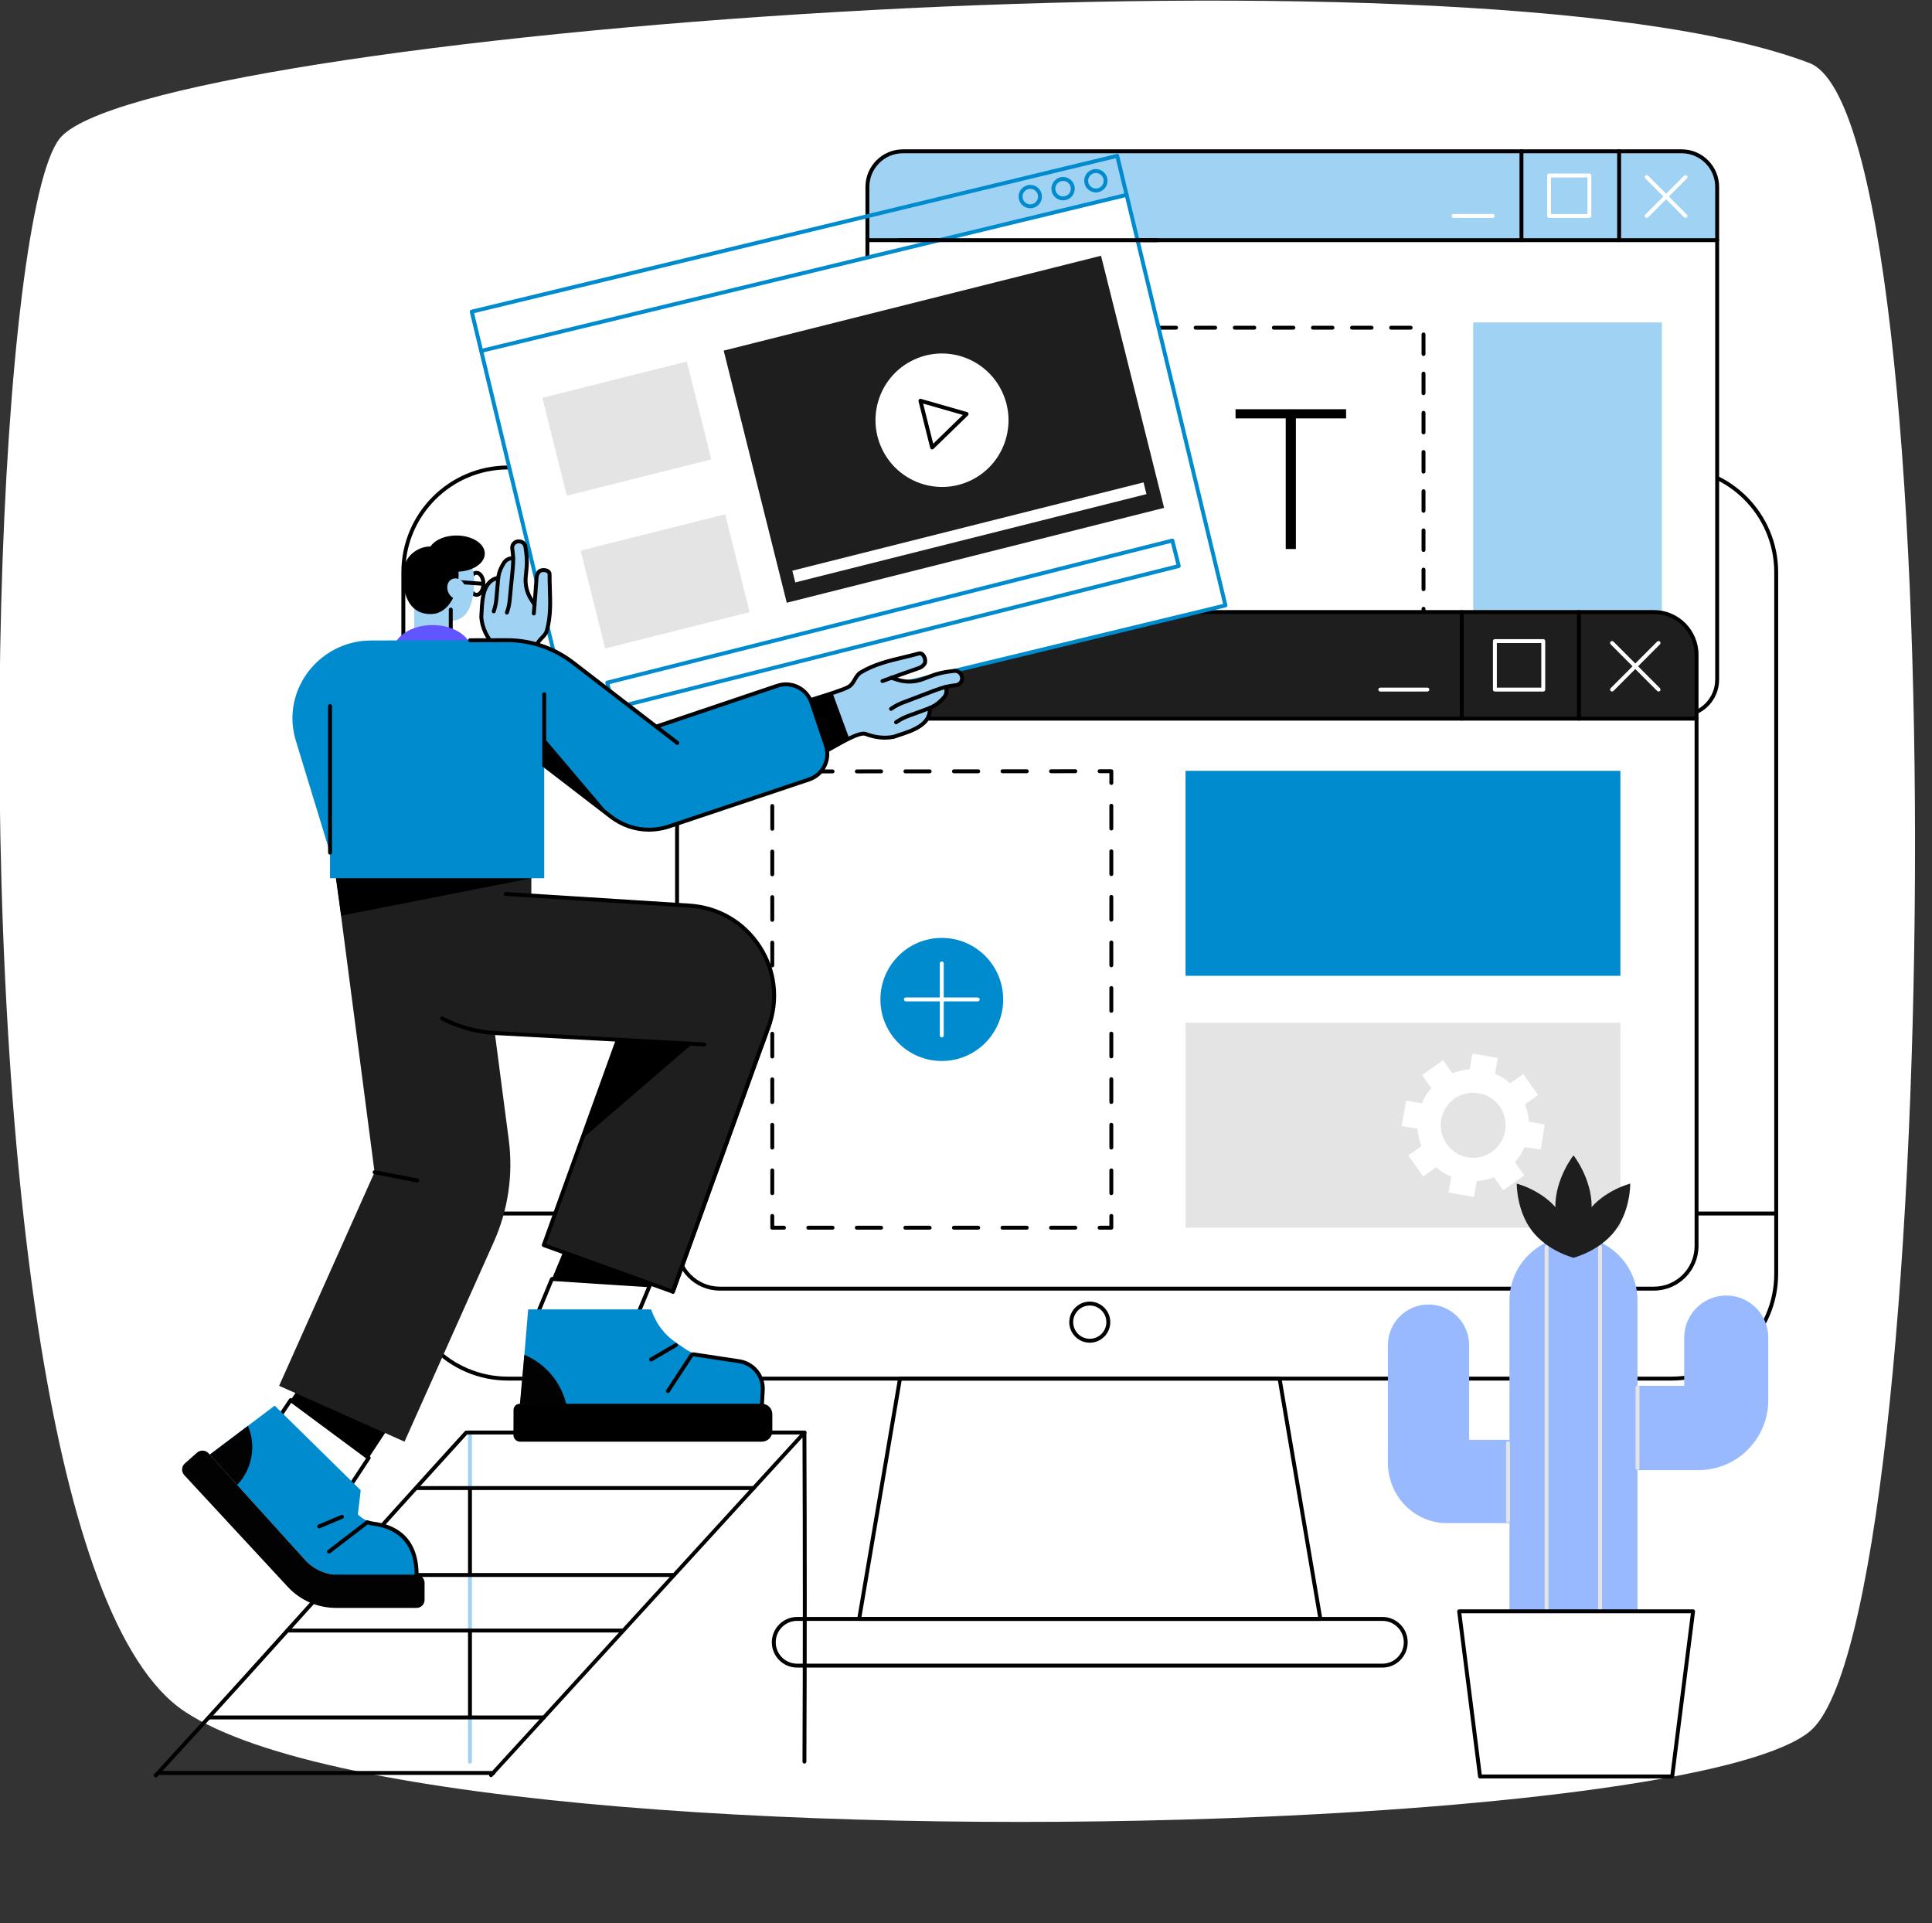 <svg width="427" height="425" viewBox="0 0 427 425" fill="none" xmlns="http://www.w3.org/2000/svg">
<rect x="0" y="0" width="427" height="425" fill="#333333" stroke="none"/>
<g clip-path="url(#clip0_2411_14202)">
<path d="M400.041 382.57C388.531 392.16 338.441 398.94 278.761 401.49C187.021 405.42 72.601 399.37 40.791 378.2C25.731 368.19 15.551 337.25 9.101 297.66C-6.929 199.16 0.221 47.13 13.161 30.65C31.311 7.56 323.301 -15.31 399.911 13.93C432.741 26.46 429.231 358.23 400.031 382.57H400.041Z" fill="white"/>
<path d="M373.314 247.44L375.204 241.883L377.358 247.44C377.358 247.44 381.657 248.14 381.712 248.531C381.757 248.913 377.595 250.095 377.595 250.095C377.595 250.095 375.85 255.488 375.204 254.27C374.568 253.051 373.95 250.35 373.95 250.35C373.95 250.35 368.533 249.268 368.533 248.731C368.533 248.158 373.314 247.449 373.314 247.449V247.44Z" fill="white"/>
<path d="M304.094 233.142L305.566 228.822L307.238 233.142C307.238 233.142 310.574 233.688 310.619 233.988C310.656 234.279 307.429 235.198 307.429 235.198C307.429 235.198 306.075 239.381 305.575 238.435C305.075 237.49 304.594 235.389 304.594 235.389C304.594 235.389 300.395 234.543 300.395 234.134C300.395 233.688 304.103 233.142 304.103 233.142H304.094Z" fill="white"/>
<g clip-path="url(#clip1_2411_14202)">
<path d="M369.466 305.081H112.245C99.268 305.081 88.711 294.499 88.711 281.492V126.462C88.711 113.455 99.268 102.873 112.245 102.873H369.464C382.441 102.873 392.998 113.455 392.998 126.462V281.49C392.998 294.497 382.441 305.079 369.464 305.079L369.466 305.081ZM112.245 103.739C99.745 103.739 89.575 113.933 89.575 126.462V281.49C89.575 294.019 99.745 304.213 112.245 304.213H369.464C381.964 304.213 392.135 294.019 392.135 281.49V126.462C392.135 113.933 381.964 103.739 369.464 103.739H112.245Z" fill="black"/>
<path d="M392.491 268.595H89.217C88.978 268.595 88.785 268.402 88.785 268.162C88.785 267.922 88.98 267.729 89.217 267.729H392.491C392.731 267.729 392.923 267.922 392.923 268.162C392.923 268.402 392.729 268.595 392.491 268.595Z" fill="black"/>
<path d="M291.821 358.188H189.887C189.76 358.188 189.64 358.131 189.557 358.035C189.475 357.936 189.44 357.809 189.461 357.683L198.482 304.576C198.517 304.367 198.698 304.216 198.908 304.216H282.803C283.013 304.216 283.193 304.367 283.229 304.576L292.249 357.683C292.271 357.809 292.235 357.936 292.153 358.035C292.071 358.131 291.951 358.188 291.823 358.188H291.821ZM190.399 357.323H291.311L282.438 305.081H199.273L190.399 357.323Z" fill="black"/>
<path d="M305.544 368.508H176.164C173.088 368.508 170.586 366 170.586 362.917C170.586 359.834 173.088 357.322 176.164 357.322H305.544C308.619 357.322 311.121 359.83 311.121 362.913C311.121 365.996 308.619 368.508 305.544 368.508ZM176.164 358.188C173.565 358.188 171.45 360.307 171.45 362.913C171.45 365.52 173.563 367.642 176.164 367.642H305.544C308.142 367.642 310.258 365.524 310.258 362.917C310.258 360.31 308.144 358.188 305.544 358.188H176.164Z" fill="black"/>
<path d="M240.856 296.714C238.358 296.714 236.324 294.676 236.324 292.172C236.324 289.668 238.358 287.63 240.856 287.63C243.354 287.63 245.388 289.668 245.388 292.172C245.388 294.676 243.354 296.714 240.856 296.714ZM240.856 288.497C238.834 288.497 237.19 290.146 237.19 292.172C237.19 294.198 238.834 295.847 240.856 295.847C242.877 295.847 244.522 294.198 244.522 292.172C244.522 290.146 242.877 288.497 240.856 288.497Z" fill="black"/>
<path d="M371.213 33.433H200.015C195.428 33.433 191.709 37.16 191.709 41.758V149.73C191.709 154.328 195.428 158.056 200.015 158.056H371.213C375.8 158.056 379.519 154.328 379.519 149.73V41.758C379.519 37.16 375.8 33.433 371.213 33.433Z" fill="white"/>
<path d="M199.86 33.433H371.366C375.864 33.433 379.517 37.094 379.517 41.602V53.069H191.707V41.602C191.707 37.094 195.36 33.433 199.858 33.433H199.86Z" fill="#A0D2F4"/>
<path d="M371.662 158.489H199.564C194.995 158.489 191.277 154.763 191.277 150.183V41.306C191.277 36.726 194.995 33 199.564 33H371.662C376.232 33 379.949 36.726 379.949 41.306V150.183C379.949 154.763 376.232 158.489 371.662 158.489ZM199.564 33.866C195.47 33.866 192.141 37.204 192.141 41.306V150.183C192.141 154.285 195.472 157.623 199.564 157.623H371.662C375.755 157.623 379.085 154.285 379.085 150.183V41.306C379.085 37.202 375.755 33.866 371.662 33.866H199.564Z" fill="black"/>
<path d="M379.517 53.502H191.709C191.47 53.502 191.277 53.309 191.277 53.069C191.277 52.83 191.472 52.637 191.709 52.637H379.517C379.756 52.637 379.949 52.83 379.949 53.069C379.949 53.309 379.754 53.502 379.517 53.502Z" fill="black"/>
<path d="M357.852 53.502C357.612 53.502 357.42 53.309 357.42 53.069V33.433C357.42 33.193 357.614 33 357.852 33C358.089 33 358.283 33.193 358.283 33.433V53.069C358.283 53.309 358.089 53.502 357.852 53.502Z" fill="black"/>
<path d="M336.266 53.502C336.026 53.502 335.834 53.309 335.834 53.069V33.433C335.834 33.193 336.028 33 336.266 33C336.503 33 336.698 33.193 336.698 33.433V53.069C336.698 53.309 336.503 53.502 336.266 53.502Z" fill="black"/>
<path d="M329.927 48.149H321.258C321.019 48.149 320.826 47.956 320.826 47.716C320.826 47.476 321.02 47.283 321.258 47.283H329.927C330.166 47.283 330.359 47.476 330.359 47.716C330.359 47.956 330.164 48.149 329.927 48.149Z" fill="white"/>
<path d="M372.519 48.15C372.409 48.15 372.297 48.108 372.213 48.024L363.644 39.435C363.475 39.266 363.475 38.992 363.644 38.823C363.813 38.654 364.086 38.654 364.255 38.823L372.823 47.412C372.992 47.581 372.992 47.855 372.823 48.024C372.739 48.108 372.629 48.15 372.517 48.15H372.519Z" fill="white"/>
<path d="M363.952 48.15C363.842 48.15 363.731 48.108 363.646 48.024C363.477 47.855 363.477 47.581 363.646 47.412L372.215 38.823C372.384 38.654 372.657 38.654 372.825 38.823C372.994 38.992 372.994 39.266 372.825 39.435L364.257 48.024C364.172 48.108 364.062 48.15 363.95 48.15H363.952Z" fill="white"/>
<path d="M351.278 48.149H342.369C342.13 48.149 341.938 47.956 341.938 47.717V38.785C341.938 38.545 342.132 38.352 342.369 38.352H351.278C351.517 38.352 351.71 38.545 351.71 38.785V47.717C351.71 47.956 351.515 48.149 351.278 48.149ZM342.801 47.284H350.846V39.218H342.801V47.282V47.284Z" fill="white"/>
<path d="M367.298 71.256H325.594V143.992H367.298V71.256Z" fill="#A0D2F4"/>
<path d="M314.619 142.596H310.299C310.06 142.596 309.867 142.403 309.867 142.163C309.867 141.923 310.062 141.73 310.299 141.73H314.619C314.859 141.73 315.051 141.923 315.051 142.163C315.051 142.403 314.857 142.596 314.619 142.596ZM305.978 142.596H301.658C301.418 142.596 301.226 142.403 301.226 142.163C301.226 141.923 301.42 141.73 301.658 141.73H305.978C306.217 141.73 306.409 141.923 306.409 142.163C306.409 142.403 306.215 142.596 305.978 142.596ZM297.336 142.596H293.016C292.777 142.596 292.584 142.403 292.584 142.163C292.584 141.923 292.779 141.73 293.016 141.73H297.336C297.575 141.73 297.768 141.923 297.768 142.163C297.768 142.403 297.573 142.596 297.336 142.596ZM288.694 142.596H284.375C284.135 142.596 283.943 142.403 283.943 142.163C283.943 141.923 284.137 141.73 284.375 141.73H288.694C288.934 141.73 289.126 141.923 289.126 142.163C289.126 142.403 288.932 142.596 288.694 142.596ZM280.053 142.596H275.733C275.494 142.596 275.301 142.403 275.301 142.163C275.301 141.923 275.496 141.73 275.733 141.73H280.053C280.292 141.73 280.485 141.923 280.485 142.163C280.485 142.403 280.29 142.596 280.053 142.596ZM271.413 142.596H267.094C266.854 142.596 266.662 142.403 266.662 142.163C266.662 141.923 266.856 141.73 267.094 141.73H271.413C271.653 141.73 271.845 141.923 271.845 142.163C271.845 142.403 271.651 142.596 271.413 142.596ZM262.772 142.596H258.452C258.213 142.596 258.02 142.403 258.02 142.163C258.02 141.923 258.214 141.73 258.452 141.73H262.772C263.011 141.73 263.204 141.923 263.204 142.163C263.204 142.403 263.009 142.596 262.772 142.596ZM255.102 141.624C254.862 141.624 254.67 141.431 254.67 141.191V136.861C254.67 136.621 254.864 136.428 255.102 136.428C255.339 136.428 255.533 136.621 255.533 136.861V141.191C255.533 141.431 255.339 141.624 255.102 141.624ZM314.619 139.293C314.38 139.293 314.187 139.1 314.187 138.86V134.53C314.187 134.29 314.382 134.097 314.619 134.097C314.857 134.097 315.051 134.29 315.051 134.53V138.86C315.051 139.1 314.857 139.293 314.619 139.293ZM255.102 132.962C254.862 132.962 254.67 132.769 254.67 132.529V128.199C254.67 127.959 254.864 127.767 255.102 127.767C255.339 127.767 255.533 127.959 255.533 128.199V132.529C255.533 132.769 255.339 132.962 255.102 132.962ZM314.619 130.633C314.38 130.633 314.187 130.44 314.187 130.2V125.87C314.187 125.63 314.382 125.438 314.619 125.438C314.857 125.438 315.051 125.63 315.051 125.87V130.2C315.051 130.44 314.857 130.633 314.619 130.633ZM255.102 124.3C254.862 124.3 254.67 124.108 254.67 123.868V119.538C254.67 119.298 254.864 119.105 255.102 119.105C255.339 119.105 255.533 119.298 255.533 119.538V123.868C255.533 124.108 255.339 124.3 255.102 124.3ZM314.619 121.971C314.38 121.971 314.187 121.778 314.187 121.538V117.209C314.187 116.969 314.382 116.776 314.619 116.776C314.857 116.776 315.051 116.969 315.051 117.209V121.538C315.051 121.778 314.857 121.971 314.619 121.971ZM255.102 115.639C254.862 115.639 254.67 115.446 254.67 115.206V110.876C254.67 110.636 254.864 110.443 255.102 110.443C255.339 110.443 255.533 110.636 255.533 110.876V115.206C255.533 115.446 255.339 115.639 255.102 115.639ZM314.619 113.31C314.38 113.31 314.187 113.117 314.187 112.877V108.547C314.187 108.307 314.382 108.114 314.619 108.114C314.857 108.114 315.051 108.307 315.051 108.547V112.877C315.051 113.117 314.857 113.31 314.619 113.31ZM255.102 106.979C254.862 106.979 254.67 106.786 254.67 106.546V102.217C254.67 101.977 254.864 101.784 255.102 101.784C255.339 101.784 255.533 101.977 255.533 102.217V106.546C255.533 106.786 255.339 106.979 255.102 106.979ZM314.619 104.648C314.38 104.648 314.187 104.455 314.187 104.215V99.885C314.187 99.645 314.382 99.453 314.619 99.453C314.857 99.453 315.051 99.645 315.051 99.885V104.215C315.051 104.455 314.857 104.648 314.619 104.648ZM255.102 98.317C254.862 98.317 254.67 98.125 254.67 97.885V93.555C254.67 93.315 254.864 93.122 255.102 93.122C255.339 93.122 255.533 93.315 255.533 93.555V97.885C255.533 98.125 255.339 98.317 255.102 98.317ZM314.619 95.988C314.38 95.988 314.187 95.796 314.187 95.555V91.226C314.187 90.986 314.382 90.793 314.619 90.793C314.857 90.793 315.051 90.986 315.051 91.226V95.555C315.051 95.796 314.857 95.988 314.619 95.988ZM255.102 89.656C254.862 89.656 254.67 89.463 254.67 89.223V84.893C254.67 84.653 254.864 84.46 255.102 84.46C255.339 84.46 255.533 84.653 255.533 84.893V89.223C255.533 89.463 255.339 89.656 255.102 89.656ZM314.619 87.327C314.38 87.327 314.187 87.134 314.187 86.894V82.564C314.187 82.324 314.382 82.131 314.619 82.131C314.857 82.131 315.051 82.324 315.051 82.564V86.894C315.051 87.134 314.857 87.327 314.619 87.327ZM255.102 80.994C254.862 80.994 254.67 80.801 254.67 80.561V76.232C254.67 75.992 254.864 75.799 255.102 75.799C255.339 75.799 255.533 75.992 255.533 76.232V80.561C255.533 80.801 255.339 80.994 255.102 80.994ZM314.619 78.665C314.38 78.665 314.187 78.472 314.187 78.232V73.902C314.187 73.662 314.382 73.47 314.619 73.47C314.857 73.47 315.051 73.662 315.051 73.902V78.232C315.051 78.472 314.857 78.665 314.619 78.665ZM311.781 72.848H307.461C307.222 72.848 307.029 72.655 307.029 72.415C307.029 72.175 307.224 71.982 307.461 71.982H311.781C312.021 71.982 312.213 72.175 312.213 72.415C312.213 72.655 312.019 72.848 311.781 72.848ZM303.14 72.848H298.82C298.58 72.848 298.388 72.655 298.388 72.415C298.388 72.175 298.582 71.982 298.82 71.982H303.14C303.379 71.982 303.571 72.175 303.571 72.415C303.571 72.655 303.377 72.848 303.14 72.848ZM294.498 72.848H290.178C289.939 72.848 289.746 72.655 289.746 72.415C289.746 72.175 289.941 71.982 290.178 71.982H294.498C294.737 71.982 294.93 72.175 294.93 72.415C294.93 72.655 294.735 72.848 294.498 72.848ZM285.858 72.848H281.539C281.299 72.848 281.107 72.655 281.107 72.415C281.107 72.175 281.301 71.982 281.539 71.982H285.858C286.098 71.982 286.29 72.175 286.29 72.415C286.29 72.655 286.096 72.848 285.858 72.848ZM277.217 72.848H272.897C272.658 72.848 272.465 72.655 272.465 72.415C272.465 72.175 272.66 71.982 272.897 71.982H277.217C277.456 71.982 277.649 72.175 277.649 72.415C277.649 72.655 277.454 72.848 277.217 72.848ZM268.575 72.848H264.256C264.016 72.848 263.824 72.655 263.824 72.415C263.824 72.175 264.018 71.982 264.256 71.982H268.575C268.815 71.982 269.007 72.175 269.007 72.415C269.007 72.655 268.813 72.848 268.575 72.848ZM259.934 72.848H255.614C255.375 72.848 255.182 72.655 255.182 72.415C255.182 72.175 255.376 71.982 255.614 71.982H259.934C260.173 71.982 260.366 72.175 260.366 72.415C260.366 72.655 260.171 72.848 259.934 72.848Z" fill="black"/>
<path d="M284.165 92.461H273.07V90.431H297.505V92.461H286.41V121.324H284.165V92.461Z" fill="black"/>
<path d="M245.025 104.663H203.32V147.232H245.025V104.663Z" fill="#1E1E1E"/>
<path d="M224.173 99.395C223.467 99.395 222.756 99.354 222.063 99.275C221.826 99.248 221.657 99.033 221.683 98.795C221.71 98.557 221.924 98.384 222.161 98.416C223.545 98.575 224.986 98.567 226.367 98.394C226.601 98.366 226.821 98.532 226.85 98.77C226.88 99.008 226.711 99.224 226.475 99.254C225.72 99.348 224.944 99.397 224.175 99.397L224.173 99.395ZM217.918 98.272C217.867 98.272 217.818 98.264 217.767 98.245C216.387 97.729 215.066 97.046 213.846 96.212C213.647 96.079 213.598 95.809 213.732 95.61C213.867 95.412 214.134 95.361 214.332 95.496C215.496 96.291 216.752 96.942 218.067 97.432C218.291 97.515 218.405 97.764 218.322 97.989C218.258 98.164 218.093 98.27 217.918 98.27V98.272ZM230.599 98.207C230.426 98.207 230.261 98.101 230.195 97.93C230.108 97.706 230.22 97.456 230.444 97.371C231.753 96.867 233.001 96.203 234.157 95.398C234.353 95.262 234.622 95.309 234.758 95.506C234.893 95.703 234.846 95.972 234.65 96.108C233.437 96.954 232.126 97.65 230.752 98.18C230.701 98.199 230.648 98.209 230.597 98.209L230.599 98.207ZM210.845 93.446C210.727 93.446 210.609 93.397 210.523 93.303C209.536 92.203 208.682 90.987 207.983 89.687C207.869 89.477 207.95 89.213 208.16 89.101C208.37 88.987 208.631 89.067 208.745 89.278C209.408 90.517 210.223 91.678 211.165 92.725C211.324 92.901 211.31 93.175 211.133 93.336C211.051 93.411 210.947 93.448 210.845 93.448V93.446ZM237.621 93.309C237.519 93.309 237.417 93.273 237.335 93.201C237.156 93.043 237.138 92.768 237.297 92.589C238.23 91.532 239.03 90.364 239.682 89.117C239.792 88.906 240.053 88.822 240.265 88.934C240.477 89.044 240.557 89.305 240.447 89.518C239.764 90.826 238.922 92.052 237.945 93.161C237.859 93.258 237.741 93.307 237.621 93.307V93.309ZM206.8 85.89C206.607 85.89 206.431 85.76 206.382 85.564C206.019 84.138 205.826 82.662 205.811 81.177C205.809 80.939 205.999 80.742 206.238 80.74C206.478 80.744 206.672 80.931 206.674 81.169C206.688 82.584 206.87 83.99 207.218 85.349C207.277 85.582 207.137 85.818 206.906 85.877C206.87 85.886 206.833 85.89 206.798 85.89H206.8ZM241.59 85.709C241.556 85.709 241.521 85.706 241.486 85.698C241.254 85.641 241.113 85.406 241.17 85.174C241.501 83.813 241.67 82.406 241.67 80.99C241.67 80.87 241.67 80.748 241.666 80.628C241.662 80.39 241.851 80.191 242.09 80.186C242.326 80.18 242.526 80.37 242.532 80.61C242.534 80.736 242.536 80.862 242.536 80.99C242.536 82.475 242.359 83.953 242.01 85.381C241.961 85.578 241.784 85.711 241.59 85.711V85.709ZM206.713 77.315C206.68 77.315 206.649 77.311 206.615 77.303C206.384 77.248 206.238 77.016 206.293 76.784C206.629 75.344 207.139 73.947 207.811 72.629C207.918 72.417 208.179 72.332 208.391 72.441C208.603 72.549 208.688 72.81 208.58 73.023C207.94 74.278 207.453 75.61 207.133 76.981C207.086 77.18 206.91 77.315 206.713 77.315ZM241.497 76.776C241.307 76.776 241.132 76.648 241.079 76.456C240.718 75.096 240.19 73.78 239.511 72.545C239.395 72.334 239.472 72.073 239.682 71.957C239.892 71.843 240.153 71.917 240.269 72.128C240.981 73.424 241.535 74.805 241.915 76.233C241.976 76.463 241.841 76.701 241.609 76.763C241.572 76.772 241.535 76.778 241.497 76.778V76.776ZM210.601 69.677C210.501 69.677 210.401 69.641 210.319 69.57C210.138 69.413 210.119 69.139 210.274 68.959C211.239 67.839 212.336 66.838 213.538 65.982C213.732 65.843 214.001 65.89 214.14 66.085C214.277 66.279 214.232 66.551 214.038 66.688C212.894 67.505 211.848 68.459 210.927 69.525C210.841 69.624 210.721 69.675 210.599 69.675L210.601 69.677ZM237.376 69.263C237.258 69.263 237.142 69.216 237.058 69.124C236.106 68.085 235.03 67.165 233.863 66.383C233.664 66.252 233.61 65.982 233.743 65.784C233.874 65.585 234.143 65.53 234.342 65.663C235.568 66.482 236.697 67.45 237.696 68.54C237.857 68.717 237.845 68.99 237.67 69.151C237.588 69.228 237.482 69.266 237.378 69.266L237.376 69.263ZM217.575 64.707C217.402 64.707 217.239 64.603 217.172 64.434C217.084 64.212 217.194 63.96 217.416 63.871C218.786 63.328 220.222 62.951 221.684 62.752C221.918 62.721 222.138 62.886 222.171 63.124C222.203 63.362 222.038 63.58 221.8 63.612C220.405 63.8 219.037 64.16 217.734 64.678C217.681 64.7 217.628 64.707 217.575 64.707ZM230.253 64.511C230.204 64.511 230.155 64.503 230.106 64.485C228.787 64.009 227.408 63.692 226.006 63.547C225.769 63.521 225.596 63.309 225.622 63.071C225.647 62.833 225.861 62.66 226.097 62.685C227.567 62.839 229.015 63.169 230.401 63.671C230.624 63.751 230.742 63.999 230.662 64.225C230.599 64.403 230.432 64.513 230.255 64.513L230.253 64.511Z" fill="black"/>
<path d="M363.263 135.248H161.34C154.879 135.248 149.641 140.498 149.641 146.975V273.038C149.641 279.514 154.879 284.764 161.34 284.764H363.263C369.725 284.764 374.963 279.514 374.963 273.038V146.975C374.963 140.498 369.725 135.248 363.263 135.248Z" fill="white"/>
<path d="M159.878 135.248H364.727C370.378 135.248 374.965 139.845 374.965 145.509V158.807H149.641V145.509C149.641 139.845 154.227 135.248 159.878 135.248Z" fill="#1E1E1E"/>
<path d="M365.54 285.197H159.065C153.631 285.197 149.209 280.765 149.209 275.318V144.695C149.209 139.248 153.631 134.815 159.065 134.815H365.54C370.975 134.815 375.396 139.248 375.396 144.695V275.318C375.396 280.765 370.975 285.197 365.54 285.197ZM159.065 135.681C154.108 135.681 150.073 139.724 150.073 144.695V275.318C150.073 280.287 154.106 284.331 159.065 284.331H365.54C370.498 284.331 374.533 280.289 374.533 275.318V144.695C374.533 139.726 370.5 135.681 365.54 135.681H159.065Z" fill="black"/>
<path d="M374.963 159.241H149.641C149.401 159.241 149.209 159.048 149.209 158.808C149.209 158.568 149.403 158.375 149.641 158.375H374.963C375.202 158.375 375.395 158.568 375.395 158.808C375.395 159.048 375.2 159.241 374.963 159.241Z" fill="black"/>
<path d="M348.969 159.24C348.729 159.24 348.537 159.048 348.537 158.808V135.248C348.537 135.008 348.731 134.815 348.969 134.815C349.206 134.815 349.401 135.008 349.401 135.248V158.808C349.401 159.048 349.206 159.24 348.969 159.24Z" fill="black"/>
<path d="M323.074 159.24C322.835 159.24 322.643 159.048 322.643 158.808V135.248C322.643 135.008 322.837 134.815 323.074 134.815C323.312 134.815 323.506 135.008 323.506 135.248V158.808C323.506 159.048 323.312 159.24 323.074 159.24Z" fill="black"/>
<path d="M315.469 152.818H305.067C304.827 152.818 304.635 152.625 304.635 152.385C304.635 152.145 304.829 151.952 305.067 151.952H315.469C315.708 151.952 315.9 152.145 315.9 152.385C315.9 152.625 315.706 152.818 315.469 152.818Z" fill="white"/>
<path d="M366.567 152.817C366.457 152.817 366.345 152.776 366.26 152.691L355.982 142.387C355.813 142.218 355.813 141.945 355.982 141.775C356.151 141.606 356.424 141.606 356.592 141.775L366.871 152.08C367.04 152.249 367.04 152.522 366.871 152.691C366.786 152.776 366.677 152.817 366.565 152.817H366.567Z" fill="white"/>
<path d="M356.288 152.817C356.178 152.817 356.066 152.776 355.982 152.691C355.813 152.522 355.813 152.249 355.982 152.08L366.26 141.775C366.429 141.606 366.702 141.606 366.871 141.775C367.04 141.945 367.04 142.218 366.871 142.387L356.592 152.691C356.508 152.776 356.398 152.817 356.286 152.817H356.288Z" fill="white"/>
<path d="M341.083 152.817H330.395C330.155 152.817 329.963 152.625 329.963 152.385V141.671C329.963 141.431 330.157 141.238 330.395 141.238H341.083C341.323 141.238 341.515 141.431 341.515 141.671V152.385C341.515 152.625 341.321 152.817 341.083 152.817ZM330.826 151.952H340.651V142.104H330.826V151.952Z" fill="white"/>
<path d="M358.13 226.012H262.023V271.301H358.13V226.012Z" fill="#E4E4E4"/>
<path d="M358.13 170.348H262.023V215.637H358.13V170.348Z" fill="#008BCE"/>
<path d="M245.62 173.453C245.381 173.453 245.188 173.261 245.188 173.021V170.857H243.028C242.788 170.857 242.596 170.664 242.596 170.426C242.596 170.186 242.788 169.993 243.028 169.993H245.62C245.734 169.993 245.844 170.036 245.926 170.119C246.009 170.202 246.052 170.31 246.052 170.426V173.025C246.052 173.265 245.858 173.457 245.62 173.457V173.453Z" fill="black"/>
<path d="M245.619 264.101C245.38 264.101 245.188 263.908 245.188 263.668V258.632C245.188 258.392 245.382 258.199 245.619 258.199C245.857 258.199 246.051 258.392 246.051 258.632V263.668C246.051 263.908 245.857 264.101 245.619 264.101ZM245.619 254.029C245.38 254.029 245.188 253.836 245.188 253.596V248.56C245.188 248.32 245.382 248.127 245.619 248.127C245.857 248.127 246.051 248.32 246.051 248.56V253.596C246.051 253.836 245.857 254.029 245.619 254.029ZM245.619 243.956C245.38 243.956 245.188 243.764 245.188 243.524V238.488C245.188 238.248 245.382 238.055 245.619 238.055C245.857 238.055 246.051 238.248 246.051 238.488V243.524C246.051 243.764 245.857 243.956 245.619 243.956ZM245.619 233.884C245.38 233.884 245.188 233.692 245.188 233.452V228.416C245.188 228.175 245.382 227.983 245.619 227.983C245.857 227.983 246.051 228.175 246.051 228.416V233.452C246.051 233.692 245.857 233.884 245.619 233.884ZM245.619 223.812C245.38 223.812 245.188 223.619 245.188 223.379V218.343C245.188 218.103 245.382 217.911 245.619 217.911C245.857 217.911 246.051 218.103 246.051 218.343V223.379C246.051 223.619 245.857 223.812 245.619 223.812ZM245.619 213.74C245.38 213.74 245.188 213.547 245.188 213.307V208.271C245.188 208.031 245.382 207.838 245.619 207.838C245.857 207.838 246.051 208.031 246.051 208.271V213.307C246.051 213.547 245.857 213.74 245.619 213.74ZM245.619 203.67C245.38 203.67 245.188 203.477 245.188 203.237V198.201C245.188 197.961 245.382 197.768 245.619 197.768C245.857 197.768 246.051 197.961 246.051 198.201V203.237C246.051 203.477 245.857 203.67 245.619 203.67ZM245.619 193.598C245.38 193.598 245.188 193.405 245.188 193.165V188.129C245.188 187.889 245.382 187.696 245.619 187.696C245.857 187.696 246.051 187.889 246.051 188.129V193.165C246.051 193.405 245.857 193.598 245.619 193.598ZM245.619 183.526C245.38 183.526 245.188 183.333 245.188 183.093V178.057C245.188 177.817 245.382 177.624 245.619 177.624C245.857 177.624 246.051 177.817 246.051 178.057V183.093C246.051 183.333 245.857 183.526 245.619 183.526Z" fill="black"/>
<path d="M245.62 271.736H243.028C242.788 271.736 242.596 271.543 242.596 271.303C242.596 271.063 242.79 270.87 243.028 270.87H245.188V268.704C245.188 268.464 245.383 268.271 245.62 268.271C245.858 268.271 246.052 268.464 246.052 268.704V271.303C246.052 271.543 245.858 271.736 245.62 271.736Z" fill="black"/>
<path d="M237.662 271.736H232.296C232.056 271.736 231.864 271.543 231.864 271.303C231.864 271.063 232.058 270.87 232.296 270.87H237.662C237.901 270.87 238.093 271.063 238.093 271.303C238.093 271.543 237.899 271.736 237.662 271.736ZM226.93 271.736H221.564C221.324 271.736 221.132 271.543 221.132 271.303C221.132 271.063 221.326 270.87 221.564 270.87H226.93C227.169 270.87 227.362 271.063 227.362 271.303C227.362 271.543 227.167 271.736 226.93 271.736ZM216.2 271.736H210.834C210.595 271.736 210.402 271.543 210.402 271.303C210.402 271.063 210.597 270.87 210.834 270.87H216.2C216.439 270.87 216.632 271.063 216.632 271.303C216.632 271.543 216.437 271.736 216.2 271.736ZM205.468 271.736H200.102C199.863 271.736 199.671 271.543 199.671 271.303C199.671 271.063 199.865 270.87 200.102 270.87H205.468C205.708 270.87 205.9 271.063 205.9 271.303C205.9 271.543 205.706 271.736 205.468 271.736ZM194.738 271.736H189.373C189.133 271.736 188.941 271.543 188.941 271.303C188.941 271.063 189.135 270.87 189.373 270.87H194.738C194.978 270.87 195.17 271.063 195.17 271.303C195.17 271.543 194.976 271.736 194.738 271.736ZM184.009 271.736H178.643C178.403 271.736 178.211 271.543 178.211 271.303C178.211 271.063 178.405 270.87 178.643 270.87H184.009C184.248 270.87 184.44 271.063 184.44 271.303C184.44 271.543 184.246 271.736 184.009 271.736Z" fill="black"/>
<path d="M173.276 271.736H170.684C170.444 271.736 170.252 271.543 170.252 271.303V268.704C170.252 268.464 170.446 268.271 170.684 268.271C170.921 268.271 171.116 268.464 171.116 268.704V270.87H173.276C173.516 270.87 173.708 271.063 173.708 271.303C173.708 271.543 173.514 271.736 173.276 271.736Z" fill="black"/>
<path d="M170.684 264.102C170.444 264.102 170.252 263.91 170.252 263.67V258.637C170.252 258.397 170.446 258.205 170.684 258.205C170.921 258.205 171.116 258.397 171.116 258.637V263.67C171.116 263.91 170.921 264.102 170.684 264.102ZM170.684 254.036C170.444 254.036 170.252 253.843 170.252 253.603V248.571C170.252 248.331 170.446 248.138 170.684 248.138C170.921 248.138 171.116 248.331 171.116 248.571V253.603C171.116 253.843 170.921 254.036 170.684 254.036ZM170.684 243.972C170.444 243.972 170.252 243.779 170.252 243.539V238.507C170.252 238.267 170.446 238.074 170.684 238.074C170.921 238.074 171.116 238.267 171.116 238.507V243.539C171.116 243.779 170.921 243.972 170.684 243.972ZM170.684 233.906C170.444 233.906 170.252 233.713 170.252 233.473V228.441C170.252 228.201 170.446 228.008 170.684 228.008C170.921 228.008 171.116 228.201 171.116 228.441V233.473C171.116 233.713 170.921 233.906 170.684 233.906ZM170.684 223.839C170.444 223.839 170.252 223.647 170.252 223.407V218.374C170.252 218.134 170.446 217.942 170.684 217.942C170.921 217.942 171.116 218.134 171.116 218.374V223.407C171.116 223.647 170.921 223.839 170.684 223.839ZM170.684 213.775C170.444 213.775 170.252 213.582 170.252 213.342V208.31C170.252 208.07 170.446 207.877 170.684 207.877C170.921 207.877 171.116 208.07 171.116 208.31V213.342C171.116 213.582 170.921 213.775 170.684 213.775ZM170.684 203.709C170.444 203.709 170.252 203.516 170.252 203.276V198.244C170.252 198.004 170.446 197.811 170.684 197.811C170.921 197.811 171.116 198.004 171.116 198.244V203.276C171.116 203.516 170.921 203.709 170.684 203.709ZM170.684 193.643C170.444 193.643 170.252 193.45 170.252 193.21V188.178C170.252 187.938 170.446 187.745 170.684 187.745C170.921 187.745 171.116 187.938 171.116 188.178V193.21C171.116 193.45 170.921 193.643 170.684 193.643ZM170.684 183.576C170.444 183.576 170.252 183.384 170.252 183.144V178.112C170.252 177.872 170.446 177.679 170.684 177.679C170.921 177.679 171.116 177.872 171.116 178.112V183.144C171.116 183.384 170.921 183.576 170.684 183.576Z" fill="black"/>
<path d="M170.684 173.512C170.444 173.512 170.252 173.319 170.252 173.079V170.481C170.252 170.243 170.444 170.048 170.684 170.048H173.276V170.046C173.514 170.046 173.708 170.239 173.708 170.479C173.708 170.719 173.516 170.911 173.276 170.911H171.116V173.079C171.116 173.319 170.921 173.512 170.684 173.512Z" fill="black"/>
<path d="M178.643 170.906C178.405 170.906 178.211 170.713 178.211 170.473C178.211 170.233 178.403 170.04 178.643 170.04L184.009 170.036C184.246 170.036 184.44 170.229 184.44 170.469C184.44 170.709 184.248 170.902 184.009 170.902L178.643 170.906ZM189.374 170.898C189.137 170.898 188.943 170.705 188.943 170.465C188.943 170.225 189.135 170.032 189.374 170.032L194.74 170.029C194.978 170.029 195.172 170.221 195.172 170.461C195.172 170.701 194.98 170.894 194.74 170.894L189.374 170.898ZM200.104 170.89C199.867 170.89 199.673 170.697 199.673 170.457C199.673 170.217 199.865 170.025 200.104 170.025L205.47 170.021C205.708 170.021 205.902 170.213 205.902 170.453C205.902 170.693 205.71 170.886 205.47 170.886L200.104 170.89ZM210.834 170.882C210.597 170.882 210.402 170.69 210.402 170.45C210.402 170.21 210.595 170.017 210.834 170.017L216.2 170.013C216.437 170.013 216.632 170.206 216.632 170.446C216.632 170.686 216.439 170.878 216.2 170.878L210.834 170.882ZM221.566 170.872C221.328 170.872 221.134 170.68 221.134 170.44C221.134 170.2 221.326 170.007 221.566 170.007L226.932 170.003C227.169 170.003 227.364 170.196 227.364 170.436C227.364 170.676 227.171 170.869 226.932 170.869L221.566 170.872ZM232.296 170.865C232.058 170.865 231.864 170.672 231.864 170.432C231.864 170.192 232.056 169.999 232.296 169.999L237.662 169.995C237.899 169.995 238.093 170.188 238.093 170.428C238.093 170.668 237.901 170.861 237.662 170.861L232.296 170.865Z" fill="black"/>
<path d="M208.15 234.46C215.643 234.46 221.718 228.372 221.718 220.861C221.718 213.35 215.643 207.262 208.15 207.262C200.657 207.262 194.582 213.35 194.582 220.861C194.582 228.372 200.657 234.46 208.15 234.46Z" fill="#008BCE"/>
<path d="M208.151 229.261C207.911 229.261 207.719 229.068 207.719 228.828V212.896C207.719 212.656 207.913 212.463 208.151 212.463C208.388 212.463 208.582 212.656 208.582 212.896V228.828C208.582 229.068 208.388 229.261 208.151 229.261Z" fill="white"/>
<path d="M216.099 221.293H200.203C199.964 221.293 199.771 221.101 199.771 220.861C199.771 220.621 199.966 220.428 200.203 220.428H216.099C216.338 220.428 216.531 220.621 216.531 220.861C216.531 221.101 216.336 221.293 216.099 221.293Z" fill="white"/>
<path d="M310.759 243.209L309.795 248.832L313.288 249.433C313.371 250.771 313.669 252.066 314.156 253.275L311.259 255.329L314.541 259.988L317.437 257.934C318.411 258.797 319.528 259.512 320.758 260.037L320.158 263.54L325.763 264.506L326.364 261.003C327.698 260.92 328.988 260.619 330.193 260.131L332.238 263.035L336.883 259.742L334.838 256.838C335.7 255.86 336.412 254.741 336.936 253.508L340.563 253.976L341.394 248.487L337.9 247.885C337.818 246.548 337.519 245.253 337.033 244.043L339.929 241.99L336.648 237.331L333.751 239.385C332.778 238.521 331.661 237.807 330.43 237.282L331.031 233.778L325.425 232.812L324.825 236.316C323.49 236.399 322.201 236.7 320.996 237.188L318.951 234.284L314.305 237.577L316.35 240.481C315.489 241.458 314.776 242.578 314.252 243.811L310.759 243.209ZM326.807 241.569C330.711 242.241 333.331 245.959 332.658 249.874C331.987 253.789 328.277 256.419 324.373 255.746C320.47 255.073 317.85 251.355 318.523 247.441C319.194 243.526 322.903 240.896 326.807 241.569Z" fill="white"/>
<path d="M255.458 69.878L255.56 70.314L270.843 133.784L128.186 168.222L106.35 77.542L138.068 69.878L225.706 48.697L248.999 43.066L250.355 48.697L255.458 69.878Z" fill="white"/>
<path d="M227.706 46.025C226.542 46.025 225.484 45.23 225.2 44.048C225.039 43.377 225.147 42.685 225.506 42.096C225.865 41.508 226.432 41.095 227.101 40.934C228.483 40.599 229.879 41.455 230.212 42.838C230.373 43.509 230.265 44.201 229.906 44.789C229.547 45.378 228.98 45.791 228.31 45.952C228.108 46.001 227.906 46.025 227.706 46.025ZM227.706 41.727C227.573 41.727 227.439 41.742 227.304 41.776C226.858 41.884 226.481 42.157 226.244 42.549C226.004 42.94 225.932 43.401 226.04 43.845C226.261 44.764 227.188 45.333 228.108 45.11C228.554 45.004 228.931 44.728 229.168 44.337C229.408 43.946 229.48 43.485 229.372 43.041C229.184 42.256 228.479 41.727 227.706 41.727Z" fill="#008BCE"/>
<path d="M234.956 44.274C233.792 44.274 232.734 43.48 232.45 42.297C232.289 41.626 232.397 40.934 232.756 40.346C233.115 39.758 233.682 39.344 234.351 39.183C235.735 38.851 237.129 39.704 237.462 41.087C237.623 41.758 237.515 42.451 237.156 43.039C236.797 43.627 236.23 44.04 235.56 44.202C235.358 44.251 235.156 44.274 234.956 44.274ZM234.956 39.976C234.823 39.976 234.689 39.992 234.554 40.025C234.108 40.133 233.731 40.407 233.494 40.798C233.254 41.19 233.182 41.65 233.29 42.095C233.511 43.013 234.438 43.582 235.358 43.359C235.804 43.253 236.181 42.978 236.418 42.586C236.658 42.195 236.73 41.735 236.622 41.29C236.434 40.505 235.729 39.976 234.956 39.976Z" fill="#008BCE"/>
<path d="M242.206 42.523C241.042 42.523 239.984 41.728 239.7 40.546C239.539 39.875 239.647 39.183 240.006 38.595C240.365 38.007 240.932 37.593 241.601 37.432C242.985 37.1 244.379 37.953 244.712 39.336C244.873 40.007 244.765 40.7 244.406 41.288C244.047 41.876 243.48 42.289 242.81 42.45C242.608 42.5 242.406 42.523 242.206 42.523ZM242.206 38.227C242.073 38.227 241.939 38.243 241.804 38.274C241.358 38.382 240.981 38.656 240.744 39.047C240.504 39.439 240.432 39.899 240.54 40.344C240.761 41.262 241.688 41.831 242.608 41.608C243.054 41.5 243.431 41.227 243.668 40.835C243.908 40.444 243.98 39.984 243.872 39.539C243.684 38.754 242.979 38.225 242.206 38.225V38.227Z" fill="#008BCE"/>
<path d="M128.187 168.655C127.992 168.655 127.816 168.521 127.767 168.323L105.93 77.644C105.903 77.532 105.922 77.414 105.981 77.317C106.04 77.219 106.136 77.148 106.248 77.123L248.897 42.645C249.129 42.588 249.363 42.732 249.419 42.964L255.879 69.775L255.983 70.212L271.264 133.68C271.291 133.792 271.272 133.91 271.213 134.007C271.154 134.105 271.058 134.176 270.946 134.201L128.289 168.639C128.255 168.647 128.22 168.651 128.187 168.651V168.655ZM106.872 77.862L128.507 167.699L270.324 133.464L248.682 43.588L106.872 77.862Z" fill="#008BCE"/>
<path d="M106.337 77.933C106.143 77.933 105.964 77.799 105.917 77.6L103.842 68.978C103.815 68.866 103.834 68.748 103.893 68.65C103.954 68.551 104.05 68.48 104.16 68.455L246.819 34.019C247.053 33.964 247.285 34.105 247.341 34.339L249.42 42.966C249.475 43.198 249.334 43.432 249.102 43.487C248.868 43.544 248.637 43.4 248.58 43.168L246.603 34.963L104.786 69.196L106.759 77.398C106.814 77.63 106.672 77.864 106.441 77.921C106.407 77.929 106.372 77.933 106.339 77.933H106.337Z" fill="#008BCE"/>
<path d="M243.342 56.516L159.945 77.481L173.886 133.193L257.283 112.227L243.342 56.516Z" fill="#1E1E1E"/>
<path d="M214.488 106.197C221.824 102.719 224.955 93.93 221.48 86.566C218.005 79.202 209.241 76.051 201.905 79.528C194.568 83.006 191.438 91.795 194.912 99.159C198.387 106.524 207.151 109.675 214.488 106.197Z" fill="white"/>
<path d="M206.016 99.319C205.976 99.319 205.937 99.313 205.898 99.303C205.749 99.26 205.635 99.142 205.598 98.992L203.009 88.668C202.972 88.519 203.017 88.359 203.127 88.251C203.239 88.143 203.398 88.104 203.547 88.145L213.751 91.068C213.9 91.112 214.014 91.23 214.051 91.379C214.088 91.529 214.043 91.688 213.933 91.796L206.318 99.197C206.236 99.275 206.128 99.319 206.018 99.319H206.016ZM204.028 89.186L206.251 98.054L212.793 91.696L204.028 89.186Z" fill="black"/>
<path d="M252.736 106.602L175.115 126.115L175.763 128.705L253.384 109.191L252.736 106.602Z" fill="white"/>
<path d="M135.615 156.914C135.423 156.914 135.246 156.782 135.197 156.587L133.786 150.959C133.759 150.847 133.776 150.729 133.835 150.631C133.894 150.532 133.99 150.461 134.1 150.434L259.005 119.035C259.237 118.978 259.47 119.118 259.529 119.35L260.94 124.978C260.968 125.09 260.95 125.208 260.891 125.307C260.832 125.405 260.736 125.476 260.626 125.503L135.721 156.902C135.686 156.912 135.651 156.916 135.615 156.916V156.914ZM134.728 151.168L135.929 155.956L259.996 124.768L258.795 119.979L134.728 151.168Z" fill="#008BCE"/>
<path d="M151.805 79.883L119.869 87.912L125.281 109.541L157.217 101.512L151.805 79.883Z" fill="#E4E4E4"/>
<path d="M160.272 113.646L128.336 121.675L133.748 143.303L165.684 135.275L160.272 113.646Z" fill="#E4E4E4"/>
<path d="M255.89 53.502H198.86C198.62 53.502 198.428 53.309 198.428 53.069C198.428 52.83 198.622 52.637 198.86 52.637H255.89C256.13 52.637 256.322 52.83 256.322 53.069C256.322 53.309 256.128 53.502 255.89 53.502Z" fill="black"/>
<path d="M103.871 389.736C103.632 389.736 103.439 389.543 103.439 389.303V379.347C103.439 379.107 103.634 378.914 103.871 378.914C104.109 378.914 104.303 379.107 104.303 379.347V389.303C104.303 389.543 104.109 389.736 103.871 389.736Z" fill="#A0D2F4"/>
<path d="M103.871 379.78C103.632 379.78 103.439 379.588 103.439 379.348V360.154C103.439 359.914 103.634 359.721 103.871 359.721C104.109 359.721 104.303 359.914 104.303 360.154V379.348C104.303 379.588 104.109 379.78 103.871 379.78Z" fill="black"/>
<path d="M103.871 360.586C103.632 360.586 103.439 360.394 103.439 360.154V348.014C103.439 347.774 103.634 347.581 103.871 347.581C104.109 347.581 104.303 347.774 104.303 348.014V360.154C104.303 360.394 104.109 360.586 103.871 360.586Z" fill="#A0D2F4"/>
<path d="M103.871 348.446C103.632 348.446 103.439 348.253 103.439 348.013V328.729C103.439 328.489 103.634 328.296 103.871 328.296C104.109 328.296 104.303 328.489 104.303 328.729V348.013C104.303 348.253 104.109 348.446 103.871 348.446Z" fill="black"/>
<path d="M103.871 329.16C103.632 329.16 103.439 328.967 103.439 328.727V316.562C103.439 316.322 103.634 316.129 103.871 316.129C104.109 316.129 104.303 316.322 104.303 316.562V328.727C104.303 328.967 104.109 329.16 103.871 329.16Z" fill="#A0D2F4"/>
<path d="M177.811 316.994H103.303C103.063 316.994 102.871 316.802 102.871 316.562C102.871 316.322 103.065 316.129 103.303 316.129H177.811C178.05 316.129 178.243 316.322 178.243 316.562C178.243 316.802 178.048 316.994 177.811 316.994Z" fill="black"/>
<path d="M166.588 329.268H92.08C91.841 329.268 91.648 329.075 91.648 328.835C91.648 328.595 91.843 328.402 92.08 328.402H166.588C166.828 328.402 167.02 328.595 167.02 328.835C167.02 329.075 166.826 329.268 166.588 329.268Z" fill="black"/>
<path d="M148.875 348.476H74.442C74.202 348.476 74.01 348.283 74.01 348.043C74.01 347.803 74.204 347.61 74.442 347.61H148.875C149.114 347.61 149.307 347.803 149.307 348.043C149.307 348.283 149.113 348.476 148.875 348.476Z" fill="black"/>
<path d="M137.665 360.749H63.537C63.298 360.749 63.105 360.557 63.105 360.317C63.105 360.077 63.3 359.884 63.537 359.884H137.665C137.904 359.884 138.096 360.077 138.096 360.317C138.096 360.557 137.902 360.749 137.665 360.749Z" fill="black"/>
<path d="M120.193 379.957H46.19C45.95 379.957 45.758 379.765 45.758 379.525C45.758 379.285 45.952 379.092 46.19 379.092H120.193C120.433 379.092 120.625 379.285 120.625 379.525C120.625 379.765 120.431 379.957 120.193 379.957Z" fill="black"/>
<path d="M109.047 392.229H35.043C34.804 392.229 34.611 392.036 34.611 391.796C34.611 391.556 34.806 391.363 35.043 391.363H109.047C109.286 391.363 109.479 391.556 109.479 391.796C109.479 392.036 109.284 392.229 109.047 392.229Z" fill="black"/>
<path d="M108.533 392.729C108.428 392.729 108.324 392.691 108.24 392.614C108.063 392.453 108.052 392.18 108.215 392.003L177.416 316.353C177.441 316.326 177.467 316.298 177.492 316.269C177.588 316.163 177.732 316.113 177.869 316.133H177.871C177.9 316.137 177.928 316.145 177.957 316.157C178.081 316.206 178.173 316.306 178.212 316.428V316.432C178.212 316.432 178.212 316.432 178.212 316.434C178.212 316.434 178.212 316.434 178.212 316.436C178.212 316.436 178.212 316.436 178.212 316.438C178.212 316.438 178.212 316.438 178.212 316.44C178.212 316.44 178.212 316.44 178.212 316.442C178.212 316.442 178.212 316.442 178.212 316.444V316.446C178.212 316.446 178.212 316.446 178.212 316.448C178.212 316.448 178.212 316.446 178.212 316.45C178.212 316.45 178.212 316.45 178.212 316.452C178.212 316.452 178.212 316.452 178.212 316.456C178.212 316.456 178.212 316.456 178.212 316.458C178.212 316.458 178.212 316.458 178.212 316.46C178.212 316.46 178.212 316.46 178.212 316.462C178.212 316.462 178.212 316.462 178.212 316.464C178.212 316.464 178.212 316.464 178.212 316.466C178.212 316.466 178.212 316.466 178.212 316.468C178.218 316.493 178.22 316.521 178.22 316.548C178.33 340.676 178.33 365.15 178.22 389.294C178.22 389.532 178.026 389.725 177.789 389.725C177.549 389.725 177.357 389.528 177.359 389.29C177.467 365.518 177.469 341.426 177.363 317.66L108.831 392.577C108.746 392.67 108.629 392.717 108.513 392.717L108.533 392.729Z" fill="black"/>
<path d="M34.431 392.768C34.327 392.768 34.221 392.731 34.139 392.654C33.964 392.493 33.953 392.217 34.114 392.042C47.261 377.739 60.433 363.114 73.17 348.972C82.819 338.259 92.797 327.181 102.738 316.271C102.898 316.094 103.171 316.082 103.348 316.243C103.525 316.405 103.536 316.678 103.375 316.855C93.436 327.763 83.46 338.841 73.812 349.552C61.072 363.697 47.901 378.323 34.749 392.628C34.665 392.721 34.547 392.768 34.431 392.768Z" fill="black"/>
<path d="M105.322 131.88C104.227 131.88 103.369 130.621 103.369 129.016C103.369 127.41 104.227 126.151 105.322 126.151C106.417 126.151 107.275 127.41 107.275 129.016C107.275 130.621 106.417 131.88 105.322 131.88ZM105.322 127.017C104.806 127.017 104.233 127.837 104.233 129.016C104.233 130.194 104.806 131.014 105.322 131.014C105.838 131.014 106.411 130.194 106.411 129.016C106.411 127.837 105.838 127.017 105.322 127.017Z" fill="black"/>
<path d="M104.812 128.229C104.812 132.433 103.741 137.137 99.857 137.137C95.973 137.137 90.75 132.431 90.75 128.229C90.75 124.027 93.898 120.618 97.78 120.618C101.662 120.618 104.81 124.025 104.81 128.229H104.812Z" fill="#A0D2F4"/>
<path d="M99.627 128.229H91.557V141.561H99.627V128.229Z" fill="#A0D2F4"/>
<path d="M99.625 141.994C99.386 141.994 99.193 141.801 99.193 141.561V134.697C99.193 134.457 99.388 134.265 99.625 134.265C99.863 134.265 100.057 134.457 100.057 134.697V141.561C100.057 141.801 99.863 141.994 99.625 141.994Z" fill="black"/>
<path d="M101.359 126.931C101.359 130.34 99.528 135.699 95.188 135.699C89.864 135.699 89.018 130.34 89.018 126.931C89.018 123.522 91.781 120.758 95.188 120.758C98.595 120.758 101.359 123.522 101.359 126.931Z" fill="black"/>
<path d="M100.894 126.339C104.348 126.339 107.149 124.547 107.149 122.337C107.149 120.127 104.348 118.336 100.894 118.336C97.439 118.336 94.639 120.127 94.639 122.337C94.639 124.547 97.439 126.339 100.894 126.339Z" fill="black"/>
<path d="M106.844 129.449C106.834 129.449 106.823 129.449 106.813 129.449L100.103 128.957C99.865 128.939 99.686 128.733 99.702 128.493C99.72 128.255 99.926 128.072 100.165 128.094L106.876 128.585C107.113 128.603 107.292 128.81 107.276 129.05C107.26 129.278 107.07 129.451 106.846 129.451L106.844 129.449Z" fill="black"/>
<path d="M101.848 132.285C102.844 131.843 103.223 130.515 102.695 129.319C102.166 128.123 100.93 127.512 99.934 127.954C98.938 128.396 98.559 129.724 99.088 130.92C99.616 132.117 100.852 132.728 101.848 132.285Z" fill="#A0D2F4"/>
<path d="M118.432 291.189L131.03 260.87L149.373 269.455L138.105 297.234L118.432 291.189Z" fill="black"/>
<path d="M118.432 291.188L121.988 282.633L143.63 284.033L138.105 297.233L118.432 291.188Z" fill="white"/>
<path d="M138.105 297.667C138.064 297.667 138.021 297.661 137.979 297.647L118.308 291.602C118.192 291.566 118.096 291.482 118.043 291.372C117.992 291.261 117.988 291.134 118.035 291.021L121.591 282.464C121.662 282.293 121.837 282.193 122.017 282.198L143.659 283.601C143.799 283.611 143.924 283.686 143.999 283.806C144.073 283.924 144.083 284.071 144.03 284.201L138.505 297.401C138.437 297.566 138.278 297.667 138.107 297.667H138.105ZM119.014 290.915L137.858 296.705L142.996 284.427L122.268 283.084L119.014 290.915Z" fill="black"/>
<path d="M168.396 310.625V306.578C168.396 303.559 166.174 301.001 163.185 300.578L154.832 299.4C153.505 299.213 152.247 298.696 151.174 297.893L149.27 296.585C145.144 293.748 144.13 289.782 143.894 289.354H116.733L114.986 310.361L168.396 310.623V310.625Z" fill="#008BCE"/>
<path d="M114.848 310.21C114.105 310.21 113.5 310.812 113.498 311.557L113.48 317.117C113.48 317.925 114.136 318.582 114.945 318.582H168.393C169.665 318.582 170.696 317.552 170.696 316.281V312.514C170.696 311.243 169.665 310.212 168.395 310.212H114.848V310.21Z" fill="black"/>
<path d="M168.408 310.641C168.408 310.641 168.39 310.641 168.382 310.641C168.145 310.628 167.962 310.423 167.976 310.185L168.147 307.224C168.318 304.26 166.233 301.689 163.299 301.242L153.266 299.719C153.223 299.713 153.18 299.731 153.156 299.768L147.983 307.641C147.851 307.84 147.584 307.895 147.384 307.765C147.186 307.633 147.129 307.366 147.26 307.165L152.434 299.292C152.644 298.974 153.021 298.807 153.396 298.864L163.429 300.386C166.808 300.9 169.207 303.86 169.011 307.275L168.84 310.236C168.826 310.466 168.636 310.643 168.408 310.643V310.641Z" fill="black"/>
<path d="M143.895 300.866C143.745 300.866 143.6 300.789 143.522 300.651C143.402 300.445 143.471 300.179 143.677 300.059L149.156 296.861C149.363 296.741 149.627 296.809 149.747 297.018C149.867 297.225 149.798 297.49 149.592 297.61L144.112 300.809C144.044 300.848 143.969 300.868 143.895 300.868V300.866Z" fill="black"/>
<path d="M125.22 310.477C123.479 303.444 118.475 300.466 115.884 299.366L114.908 310.235C114.612 310.235 125.22 310.477 125.22 310.477Z" fill="#020202"/>
<path d="M55.902 321.842L75.117 293.186L92.258 305.807L74.934 332.121L55.902 321.842Z" fill="black"/>
<path d="M55.902 321.842L64.251 309.392L81.487 322.165L74.934 332.121L55.902 321.842Z" fill="white"/>
<path d="M74.933 332.554C74.865 332.554 74.794 332.536 74.729 332.503L55.697 322.226C55.59 322.167 55.513 322.067 55.483 321.949C55.454 321.831 55.476 321.705 55.544 321.602L63.894 309.15C63.96 309.052 64.062 308.985 64.178 308.965C64.294 308.943 64.414 308.973 64.508 309.044L81.744 321.819C81.928 321.954 81.973 322.214 81.848 322.405L75.293 332.359C75.21 332.485 75.073 332.554 74.931 332.554H74.933ZM56.526 321.689L74.79 331.551L80.902 322.269L64.359 310.008L56.528 321.687L56.526 321.689Z" fill="black"/>
<path d="M60.712 310.625L46.361 321.445L67.432 344.721C69.33 346.816 72.023 348.012 74.849 348.012H92.077C92.077 338.805 85.818 336.826 82.574 336.421C81.242 336.254 80.013 335.624 79.096 334.645L79.722 329.319L60.71 310.625H60.712Z" fill="#008BCE"/>
<path d="M92.08 348.012H74.852C72.026 348.012 69.331 346.816 67.435 344.721L46.364 321.445L46.064 321.116C45.414 320.441 44.358 320.369 43.622 320.949L40.941 323.316C40.107 323.975 40.011 325.204 40.733 325.985L63.616 350.683C66.352 353.636 70.197 355.316 74.222 355.316H92.08C93.05 355.316 93.837 354.529 93.837 353.559V349.771C93.837 348.801 93.05 348.014 92.08 348.014V348.012Z" fill="#020202"/>
<path d="M52.422 328.139C54.483 325.97 55.749 323.038 55.749 319.808C55.749 318.134 55.409 316.539 54.793 315.087L46.361 321.445L52.422 328.139Z" fill="#020202"/>
<path d="M92.08 348.447C91.84 348.447 91.648 348.254 91.648 348.014C91.648 341.654 88.453 337.891 82.412 337.134C81.941 337.075 81.478 336.96 81.034 336.795C80.81 336.713 80.696 336.463 80.779 336.238C80.861 336.014 81.111 335.898 81.334 335.983C81.715 336.124 82.113 336.223 82.52 336.272C87.079 336.842 92.513 339.343 92.513 348.01C92.513 348.25 92.319 348.443 92.082 348.443L92.08 348.447Z" fill="black"/>
<path d="M72.724 343.308C72.594 343.308 72.465 343.249 72.38 343.139C72.235 342.948 72.27 342.677 72.461 342.533L80.886 336.071C81.077 335.925 81.348 335.961 81.493 336.152C81.638 336.342 81.603 336.614 81.412 336.758L72.987 343.22C72.908 343.281 72.816 343.308 72.724 343.308Z" fill="black"/>
<path d="M70.528 337.747C70.359 337.747 70.198 337.647 70.129 337.482C70.037 337.261 70.141 337.007 70.361 336.915L75.409 334.792C75.629 334.698 75.882 334.804 75.974 335.025C76.066 335.245 75.962 335.499 75.743 335.591L70.695 337.714C70.64 337.737 70.583 337.747 70.528 337.747Z" fill="black"/>
<path d="M112.444 251.882L104.1 188.021L74.021 191.953L82.786 259.041L61.691 306.24L89.404 318.582L109.176 274.356C112.312 267.307 113.443 259.531 112.444 251.882Z" fill="#1E1E1E"/>
<path d="M117.434 190.596H79.584V208.869H117.434V190.596Z" fill="#1E1E1E"/>
<path d="M169.885 226.873L168.207 231.49L109.618 228.299C97.205 227.623 86.561 219.199 83.048 207.266L79.586 195.508L152.343 200.119C165.66 200.929 174.447 214.332 169.885 226.873Z" fill="#1E1E1E"/>
<path d="M148.713 285.451L120.18 275.146L141.584 215.829L170.117 226.133L148.713 285.451Z" fill="#1E1E1E"/>
<path d="M136.338 229.765L153.028 230.662L128.656 251.656L136.338 229.765Z" fill="black"/>
<path d="M148.713 285.884C148.664 285.884 148.615 285.876 148.566 285.858L120.033 275.554C119.925 275.515 119.837 275.434 119.788 275.33C119.738 275.226 119.733 275.106 119.772 274.999L136.123 229.687C136.203 229.462 136.45 229.344 136.676 229.427C136.9 229.508 137.016 229.755 136.935 229.982L120.732 274.887L148.452 284.898L169.71 225.988C169.79 225.764 170.037 225.646 170.263 225.729C170.487 225.809 170.603 226.057 170.522 226.283L149.119 285.601C149.057 285.778 148.89 285.886 148.713 285.886V285.884Z" fill="black"/>
<path d="M155.705 231.242C155.705 231.242 155.689 231.242 155.681 231.242L109.594 228.732C109.357 228.72 109.174 228.516 109.186 228.276C109.2 228.038 109.402 227.841 109.641 227.867L155.728 230.377C155.966 230.388 156.148 230.593 156.137 230.833C156.125 231.063 155.932 231.242 155.705 231.242Z" fill="black"/>
<path d="M109.618 228.732C109.618 228.732 109.602 228.732 109.595 228.732C105.342 228.5 101.271 227.391 97.499 225.431C97.287 225.321 97.204 225.059 97.314 224.847C97.424 224.635 97.685 224.552 97.897 224.662C101.561 226.564 105.512 227.642 109.644 227.867C109.881 227.878 110.064 228.083 110.052 228.323C110.04 228.553 109.848 228.732 109.62 228.732H109.618Z" fill="black"/>
<path d="M148.711 285.884C148.662 285.884 148.613 285.876 148.564 285.858C148.34 285.777 148.225 285.529 148.305 285.303L167.777 231.341C167.792 231.295 167.816 231.256 167.843 231.221L169.478 226.725C171.602 220.885 170.868 214.554 167.466 209.355C164.055 204.14 158.532 200.931 152.315 200.552L111.755 197.981C111.517 197.965 111.337 197.76 111.35 197.52C111.366 197.282 111.572 197.101 111.81 197.115L152.368 199.686C158.86 200.082 164.626 203.432 168.189 208.879C171.741 214.31 172.507 220.922 170.289 227.023L168.611 231.64C168.595 231.683 168.571 231.724 168.544 231.758L149.116 285.6C149.053 285.777 148.886 285.885 148.709 285.885L148.711 285.884Z" fill="black"/>
<path d="M117.435 194.074L75.408 202.348L73.748 190.596H117.435V194.074Z" fill="black"/>
<path d="M92.257 261.303C92.23 261.303 92.202 261.301 92.175 261.296L82.703 259.466C82.469 259.421 82.316 259.195 82.361 258.958C82.406 258.724 82.632 258.573 82.868 258.614L92.34 260.444C92.573 260.489 92.726 260.715 92.681 260.951C92.642 261.158 92.459 261.301 92.257 261.301V261.303Z" fill="black"/>
<path d="M118.872 141.964C119.106 141.639 121.069 140.148 121.351 137.16L121.463 135.974C121.589 134.648 121.116 134.329 121.241 133.009L121.758 127.556C121.832 126.759 121.249 126.053 120.452 125.976L120.342 125.966C119.546 125.892 118.839 126.476 118.764 127.273L117.391 141.824L118.874 141.964H118.872Z" fill="#A0D2F4"/>
<path d="M117.869 139.56L114.187 133.781C113.25 132.311 112.836 130.568 113.009 128.835C113.343 125.477 113.604 123.964 113.262 121.584L113.215 121.248C113.086 120.341 113.837 119.552 114.748 119.638L114.868 119.65C115.519 119.711 116.043 120.213 116.136 120.86C116.338 122.267 116.565 123.589 116.371 125.642L116.194 127.517C116.032 129.242 116.45 130.973 117.384 132.433L118.393 134.011L117.869 139.56Z" fill="#A0D2F4"/>
<path d="M109.254 137.436L110.09 127.938C110.178 126.929 110.483 125.951 110.981 125.068L111.319 124.472C111.911 123.422 113.244 123.052 114.294 123.646C114.685 123.868 114.824 124.364 114.602 124.755L114.092 125.658C113.478 126.746 113.101 127.952 112.989 129.197L112.219 137.713L109.258 137.434L109.254 137.436Z" fill="#A0D2F4"/>
<path d="M107.219 139.454C106.608 138.156 106.349 136.718 106.467 135.287L106.72 132.23C106.809 131.221 107.113 130.243 107.611 129.36L107.949 128.764C108.542 127.714 109.874 127.344 110.924 127.938C111.315 128.158 111.454 128.656 111.232 129.047L109.788 131.603L108.744 142.759L107.219 139.454Z" fill="#A0D2F4"/>
<path d="M108.092 148.157L110.153 127.737L113.464 129.191L119.509 135.124L118.088 148.867L108.092 148.157Z" fill="#A0D2F4"/>
<path d="M112.035 135.809C111.99 135.809 111.942 135.801 111.895 135.785C111.67 135.708 111.548 135.463 111.624 135.236L111.709 134.986C111.972 134.207 112.145 133.395 112.223 132.577C112.323 131.52 112.451 130.167 112.468 129.974C112.557 128.99 112.645 128.15 112.724 127.407C112.979 124.964 113.12 123.618 112.837 121.643L112.788 121.308C112.708 120.744 112.886 120.185 113.277 119.772C113.67 119.359 114.219 119.152 114.788 119.205L114.908 119.217C115.76 119.298 116.441 119.947 116.562 120.797L116.604 121.084C116.792 122.379 116.984 123.716 116.8 125.682L116.623 127.556C116.47 129.177 116.869 130.826 117.746 132.199L118.515 133.403C118.645 133.604 118.586 133.873 118.384 134.001C118.182 134.131 117.915 134.072 117.787 133.871L117.018 132.667C116.036 131.133 115.591 129.289 115.762 127.476L115.938 125.601C116.115 123.738 115.936 122.508 115.748 121.208L115.707 120.919C115.642 120.468 115.281 120.122 114.826 120.079L114.706 120.067C114.404 120.04 114.109 120.148 113.901 120.368C113.693 120.586 113.599 120.884 113.64 121.183L113.689 121.517C113.987 123.598 113.834 125.064 113.579 127.493C113.503 128.233 113.414 129.069 113.326 130.047C113.308 130.242 113.181 131.597 113.081 132.655C112.996 133.541 112.81 134.418 112.525 135.26L112.441 135.51C112.38 135.691 112.211 135.805 112.031 135.805L112.035 135.809Z" fill="black"/>
<path d="M109.117 135.533C109.074 135.533 109.029 135.527 108.984 135.511C108.756 135.439 108.633 135.193 108.707 134.966L108.805 134.662C109.055 133.89 109.216 133.09 109.284 132.283L109.659 127.902C109.753 126.822 110.073 125.799 110.605 124.857L110.943 124.261C111.447 123.368 112.43 122.852 113.453 122.943C113.69 122.964 113.865 123.175 113.845 123.413C113.824 123.651 113.614 123.828 113.376 123.806C112.689 123.744 112.032 124.092 111.694 124.69L111.357 125.286C110.886 126.12 110.603 127.025 110.521 127.979L110.146 132.36C110.071 133.233 109.897 134.099 109.628 134.931L109.53 135.236C109.471 135.419 109.3 135.535 109.119 135.535L109.117 135.533Z" fill="black"/>
<path d="M108.092 148.592C108.069 148.592 108.043 148.59 108.02 148.586C107.784 148.547 107.625 148.322 107.667 148.086C107.706 147.858 107.769 147.555 107.841 147.203C108.134 145.791 108.677 143.17 108.157 142.082C106.789 140.172 106.085 138.353 105.943 136.36V136.328V136.297C105.967 135.951 105.987 135.583 106.006 135.203C106.163 132.146 106.379 127.96 110.049 127.25C110.283 127.202 110.51 127.358 110.556 127.592C110.601 127.826 110.448 128.054 110.214 128.1C107.207 128.682 107.021 132.323 106.87 135.246C106.85 135.622 106.832 135.984 106.807 136.326C106.942 138.15 107.602 139.828 108.878 141.604L108.913 141.661C109.594 143.005 109.048 145.637 108.687 147.378C108.616 147.719 108.556 148.01 108.518 148.23C108.483 148.44 108.3 148.59 108.092 148.59V148.592Z" fill="black"/>
<path d="M118.088 149.3C118.088 149.3 118.069 149.3 118.059 149.3C117.821 149.285 117.641 149.078 117.657 148.84C117.672 148.586 117.69 148.246 117.71 147.851C117.796 146.169 117.924 143.625 118.243 142.462C118.463 141.66 118.991 141.125 119.458 140.652C119.888 140.218 120.292 139.807 120.453 139.222C121.288 136.189 121.195 133.262 121.097 130.163C121.064 129.111 121.03 128.021 121.034 126.925C121.038 126.853 121.048 126.719 120.834 126.585C120.53 126.394 119.945 126.333 119.507 126.561C119.29 126.77 119.054 127.193 119.025 127.604C118.846 130.128 118.644 132.965 118.412 135.605C118.391 135.843 118.185 136.024 117.943 135.998C117.706 135.976 117.529 135.766 117.551 135.528C117.782 132.896 117.982 130.063 118.161 127.563C118.212 126.837 118.605 126.197 118.974 125.879L119.042 125.83C119.717 125.444 120.665 125.454 121.295 125.853C121.709 126.115 121.929 126.518 121.898 126.961C121.894 128.011 121.929 129.093 121.961 130.138C122.061 133.305 122.155 136.295 121.286 139.454C121.066 140.257 120.538 140.792 120.071 141.264C119.641 141.699 119.237 142.11 119.076 142.694C118.781 143.765 118.65 146.352 118.571 147.896C118.552 148.295 118.534 148.641 118.516 148.897C118.501 149.127 118.312 149.302 118.086 149.302L118.088 149.3Z" fill="black"/>
<path d="M188.121 151.391C188.392 151.057 189.389 148.586 192.421 147.443L193.624 146.99C194.969 146.485 195.436 146.884 196.774 146.381L202.309 144.295C203.118 143.99 204.021 144.4 204.325 145.208L204.366 145.318C204.67 146.127 204.262 147.03 203.453 147.335L188.688 152.896L188.121 151.389V151.391Z" fill="#A0D2F4"/>
<path d="M190.91 151.755L197.974 153.953C199.77 154.512 201.703 154.449 203.459 153.778C206.863 152.477 208.364 151.775 210.941 151.456L211.304 151.411C212.285 151.289 212.894 150.282 212.544 149.355L212.499 149.233C212.25 148.572 211.581 148.169 210.88 148.256C209.357 148.445 207.917 148.582 205.832 149.367L203.93 150.083C202.18 150.742 200.258 150.797 198.472 150.239L196.543 149.635L190.91 151.755Z" fill="#A0D2F4"/>
<path d="M195.568 160.134L205.224 156.567C206.251 156.187 207.183 155.593 207.96 154.824L208.486 154.305C209.411 153.388 209.418 151.895 208.502 150.97C208.16 150.626 207.603 150.622 207.259 150.964L206.463 151.753C205.503 152.703 204.355 153.437 203.089 153.907L194.438 157.126L195.57 160.134H195.568Z" fill="#A0D2F4"/>
<path d="M194.042 162.826C195.569 163.094 197.139 162.958 198.596 162.427L201.706 161.296C202.733 160.916 203.665 160.322 204.442 159.553L204.968 159.033C205.893 158.117 205.901 156.623 204.984 155.699C204.643 155.355 204.085 155.351 203.742 155.693L201.49 157.924L190.168 162.177L194.042 162.828V162.826Z" fill="#A0D2F4"/>
<path d="M184.73 164.386L205.415 156.444L202.961 153.405L195.066 148.788L181.154 154.166L184.73 164.386Z" fill="#A0D2F4"/>
<path d="M196.923 157.084C196.784 157.084 196.648 157.017 196.564 156.893C196.43 156.694 196.483 156.425 196.682 156.293L196.917 156.134C197.714 155.599 198.572 155.156 199.467 154.82C200.54 154.414 201.916 153.897 202.112 153.824C203.105 153.454 203.951 153.126 204.701 152.837C207.156 151.883 208.64 151.308 210.885 151.029L211.248 150.984C211.584 150.942 211.876 150.751 212.051 150.462C212.226 150.173 212.257 149.827 212.138 149.512L212.092 149.39C211.914 148.914 211.437 148.629 210.93 148.688L210.62 148.725C209.209 148.898 207.877 149.062 205.981 149.776L204.079 150.492C202.246 151.182 200.209 151.241 198.34 150.655L196.868 150.195C196.64 150.124 196.513 149.88 196.585 149.652C196.656 149.424 196.9 149.296 197.127 149.369L198.599 149.829C200.285 150.356 202.124 150.305 203.777 149.681L205.678 148.965C207.671 148.216 209.117 148.039 210.516 147.868L210.825 147.83C211.727 147.72 212.581 148.235 212.901 149.085L212.946 149.207C213.16 149.774 213.103 150.393 212.791 150.911C212.479 151.43 211.955 151.771 211.354 151.843L210.991 151.889C208.85 152.154 207.486 152.683 205.011 153.645C204.259 153.936 203.41 154.267 202.413 154.639C202.216 154.712 200.842 155.229 199.771 155.634C198.939 155.947 198.14 156.358 197.4 156.858L197.164 157.017C197.09 157.066 197.007 157.09 196.923 157.09V157.084Z" fill="black"/>
<path d="M198.039 160.047C197.897 160.047 197.76 159.978 197.675 159.85C197.546 159.649 197.601 159.382 197.801 159.25L198.092 159.059C198.881 158.544 199.73 158.117 200.616 157.792L205.073 156.159C206.046 155.799 206.916 155.247 207.654 154.515L208.18 153.995C208.715 153.464 208.892 152.664 208.631 151.957C208.549 151.733 208.662 151.483 208.886 151.401C209.11 151.316 209.359 151.432 209.442 151.656C209.822 152.683 209.565 153.842 208.788 154.611L208.262 155.131C207.436 155.949 206.464 156.569 205.371 156.972L200.914 158.607C200.09 158.908 199.301 159.305 198.567 159.785L198.276 159.976C198.203 160.023 198.121 160.047 198.041 160.047H198.039Z" fill="black"/>
<path d="M182.864 166.224C182.701 166.224 182.544 166.131 182.472 165.972C182.372 165.756 182.466 165.498 182.684 165.397C182.966 165.268 183.504 164.961 184.13 164.609C187.103 162.925 189.887 161.437 191.256 161.721L191.321 161.738C193.539 162.569 195.48 162.781 197.427 162.401C197.776 162.279 198.149 162.157 198.536 162.03C201.551 161.04 205.305 159.807 205.056 156.48C205.038 156.242 205.217 156.034 205.454 156.016C205.692 155.998 205.9 156.177 205.917 156.415C206.216 160.417 201.933 161.825 198.805 162.852C198.412 162.98 198.035 163.104 197.682 163.228L197.623 163.243C195.511 163.66 193.423 163.442 191.052 162.561C189.853 162.352 186.413 164.308 184.554 165.36C183.887 165.738 183.359 166.037 183.045 166.182C182.986 166.21 182.925 166.222 182.864 166.222V166.224Z" fill="black"/>
<path d="M179.125 155.139C178.946 155.139 178.777 155.026 178.716 154.845C178.64 154.619 178.76 154.373 178.985 154.295C179.321 154.181 179.933 153.988 180.685 153.754C182.809 153.091 186.365 151.979 187.325 151.411C187.896 151.072 188.212 150.529 188.543 149.955C188.918 149.31 189.305 148.641 190.07 148.188C193.111 146.39 196.251 145.639 199.574 144.846C200.673 144.582 201.807 144.313 202.932 144C203.344 143.855 203.815 143.969 204.196 144.321C204.778 144.858 205.051 145.828 204.845 146.626L204.816 146.707C204.592 147.173 204.046 147.758 203.332 148.007C200.763 148.906 197.866 149.921 195.187 150.909C194.963 150.992 194.714 150.878 194.632 150.653C194.549 150.429 194.663 150.179 194.887 150.097C197.572 149.105 200.472 148.09 203.032 147.193C203.477 147.038 203.858 146.662 204.015 146.367C204.135 145.828 203.905 145.232 203.607 144.956C203.389 144.756 203.236 144.809 203.185 144.826C202.019 145.149 200.877 145.422 199.77 145.688C196.512 146.467 193.434 147.201 190.504 148.934C189.933 149.272 189.617 149.815 189.285 150.39C188.91 151.035 188.524 151.704 187.758 152.156C186.712 152.776 183.236 153.862 180.936 154.58C180.194 154.812 179.59 155.001 179.258 155.115C179.211 155.131 179.164 155.139 179.119 155.139H179.125Z" fill="black"/>
<path d="M182.864 165.791L179.125 154.706L184.026 153.213L187.71 163.242L182.864 165.791Z" fill="black"/>
<path d="M148.497 182.402L137.797 163.007L171.821 151.539C174.932 150.49 178.302 152.162 179.35 155.274L182.534 164.729C183.582 167.841 181.909 171.213 178.801 172.259L148.499 182.402H148.497Z" fill="#008BCE"/>
<path d="M95.593 149.803C100.386 149.803 104.272 147.19 104.272 143.967C104.272 140.743 100.386 138.13 95.593 138.13C90.8 138.13 86.914 140.743 86.914 143.967C86.914 147.19 90.8 149.803 95.593 149.803Z" fill="#6155FF"/>
<path d="M126.583 146.388C122.424 143.187 117.323 141.458 112.077 141.47L81.994 141.539C70.811 141.564 62.387 152.065 65.168 162.903C65.227 163.131 65.29 163.361 65.356 163.587L72.942 188.423V194.071H120.281V169.119L135.001 180.448C142.002 185.836 152.184 183.419 156.017 175.457L158.272 170.773L126.585 146.386L126.583 146.388Z" fill="#008BCE"/>
<path d="M149.693 164.606C149.601 164.606 149.509 164.577 149.43 164.516L126.322 146.73C122.275 143.616 117.239 141.903 112.136 141.903H112.081L103.875 141.922C103.638 141.922 103.443 141.73 103.443 141.49C103.443 141.252 103.636 141.057 103.875 141.055L112.081 141.035C117.378 141.029 122.64 142.8 126.852 146.042L149.96 163.827C150.149 163.973 150.186 164.244 150.041 164.435C149.956 164.545 149.827 164.604 149.697 164.604L149.693 164.606Z" fill="black"/>
<path d="M72.942 188.858C72.702 188.858 72.51 188.666 72.51 188.426V156.028C72.51 155.788 72.704 155.595 72.942 155.595C73.179 155.595 73.373 155.788 73.373 156.028V188.426C73.373 188.666 73.179 188.858 72.942 188.858Z" fill="black"/>
<path d="M120.279 169.556C120.04 169.556 119.848 169.363 119.848 169.123V153.421C119.848 153.181 120.042 152.988 120.279 152.988C120.517 152.988 120.711 153.181 120.711 153.421V169.123C120.711 169.363 120.517 169.556 120.279 169.556Z" fill="black"/>
<path d="M134.999 180.451L120.279 169.123V163.076L134.999 180.451Z" fill="black"/>
<path d="M143.431 183.781C140.32 183.781 137.29 182.761 134.737 180.795L120.017 169.466C119.828 169.321 119.791 169.049 119.936 168.858C120.082 168.669 120.353 168.632 120.543 168.78L135.263 180.109C138.717 182.766 143.1 183.587 147.286 182.357L178.663 171.848C180.058 171.378 181.187 170.391 181.84 169.071C182.492 167.753 182.594 166.26 182.123 164.867L178.94 155.414C177.97 152.534 174.836 150.978 171.958 151.95L145.153 160.985C144.927 161.06 144.682 160.94 144.605 160.712C144.528 160.486 144.65 160.24 144.876 160.163L171.682 151.128C175.012 150.006 178.635 151.802 179.758 155.135L182.941 164.587C183.485 166.201 183.367 167.93 182.614 169.454C181.858 170.983 180.551 172.124 178.936 172.669L147.543 183.183C146.179 183.585 144.797 183.781 143.429 183.781H143.431Z" fill="black"/>
<path d="M361.915 358.496H333.615V287.419C333.615 279.586 339.951 273.237 347.764 273.237C355.577 273.237 361.913 279.587 361.913 287.419V358.496H361.915Z" fill="#99B9FF"/>
<path d="M372.234 295.599V306.247H341.816V324.871H375.389C383.907 324.871 390.814 317.95 390.814 309.411V295.599C390.814 290.457 386.655 286.288 381.525 286.288C376.394 286.288 372.236 290.457 372.236 295.599H372.234Z" fill="#99B9FF"/>
<path d="M323.052 333.651H324.7V297.262C324.7 292.294 320.683 288.266 315.725 288.266C310.768 288.266 306.75 292.293 306.75 297.262V317.312C306.75 326.335 314.049 333.651 323.052 333.651Z" fill="#99B9FF"/>
<path d="M306.75 318.183L306.742 323.193C306.73 330.586 312.573 336.584 319.784 336.584H351.671V318.183H306.748H306.75Z" fill="#99B9FF"/>
<path d="M353.643 356.612C353.403 356.612 353.211 356.419 353.211 356.179V275.557C353.211 275.317 353.405 275.124 353.643 275.124C353.88 275.124 354.074 275.317 354.074 275.557V356.179C354.074 356.419 353.88 356.612 353.643 356.612Z" fill="#E4E4E4"/>
<path d="M361.914 324.83C361.675 324.83 361.482 324.637 361.482 324.397V306.6C361.482 306.36 361.677 306.167 361.914 306.167C362.152 306.167 362.346 306.36 362.346 306.6V324.397C362.346 324.637 362.152 324.83 361.914 324.83Z" fill="#E4E4E4"/>
<path d="M341.817 356.612C341.577 356.612 341.385 356.419 341.385 356.179V275.557C341.385 275.317 341.579 275.124 341.817 275.124C342.054 275.124 342.248 275.317 342.248 275.557V356.179C342.248 356.419 342.054 356.612 341.817 356.612Z" fill="#E4E4E4"/>
<path d="M333.297 336.481C333.058 336.481 332.865 336.289 332.865 336.049V318.922C332.865 318.682 333.06 318.489 333.297 318.489C333.534 318.489 333.729 318.682 333.729 318.922V336.049C333.729 336.289 333.534 336.481 333.297 336.481Z" fill="#E4E4E4"/>
<path d="M351.779 266.626C351.779 272.874 347.766 277.939 347.766 277.939C347.766 277.939 343.752 272.874 343.752 266.626C343.752 260.378 347.766 255.312 347.766 255.312C347.766 255.312 351.779 260.378 351.779 266.626Z" fill="#1E1E1E"/>
<path d="M356.941 271.987C353.479 276.509 347.766 277.94 347.766 277.94C347.766 277.94 347.668 272.04 351.13 267.517C354.592 262.995 360.305 261.564 360.305 261.564C360.305 261.564 360.403 267.464 356.941 271.987Z" fill="#1E1E1E"/>
<path d="M338.591 271.987C342.053 276.509 347.766 277.94 347.766 277.94C347.766 277.94 347.864 272.04 344.402 267.517C340.94 262.995 335.227 261.564 335.227 261.564C335.227 261.564 335.129 267.464 338.591 271.987Z" fill="#1E1E1E"/>
<path d="M369.582 392.567H327.106L322.49 356.075H374.2L369.582 392.567Z" fill="#A0D2F4"/>
<path d="M369.582 392.567H327.106L322.49 356.075H374.2L369.582 392.567Z" fill="white"/>
<path d="M369.582 393H327.106C326.888 393 326.706 392.837 326.678 392.622L322.062 356.13C322.046 356.007 322.084 355.883 322.166 355.79C322.249 355.696 322.366 355.643 322.49 355.643H374.2C374.324 355.643 374.441 355.696 374.524 355.79C374.606 355.885 374.643 356.007 374.628 356.13L370.012 392.622C369.984 392.839 369.8 393 369.584 393H369.582ZM327.487 392.134H369.201L373.709 356.508H322.981L327.489 392.134H327.487Z" fill="black"/>
</g>
</g>
<defs>
<clipPath id="clip0_2411_14202">
<rect width="427" height="425" fill="white"/>
</clipPath>
<clipPath id="clip1_2411_14202">
<rect width="359" height="360" fill="white" transform="translate(34 33)"/>
</clipPath>
</defs>
</svg>
